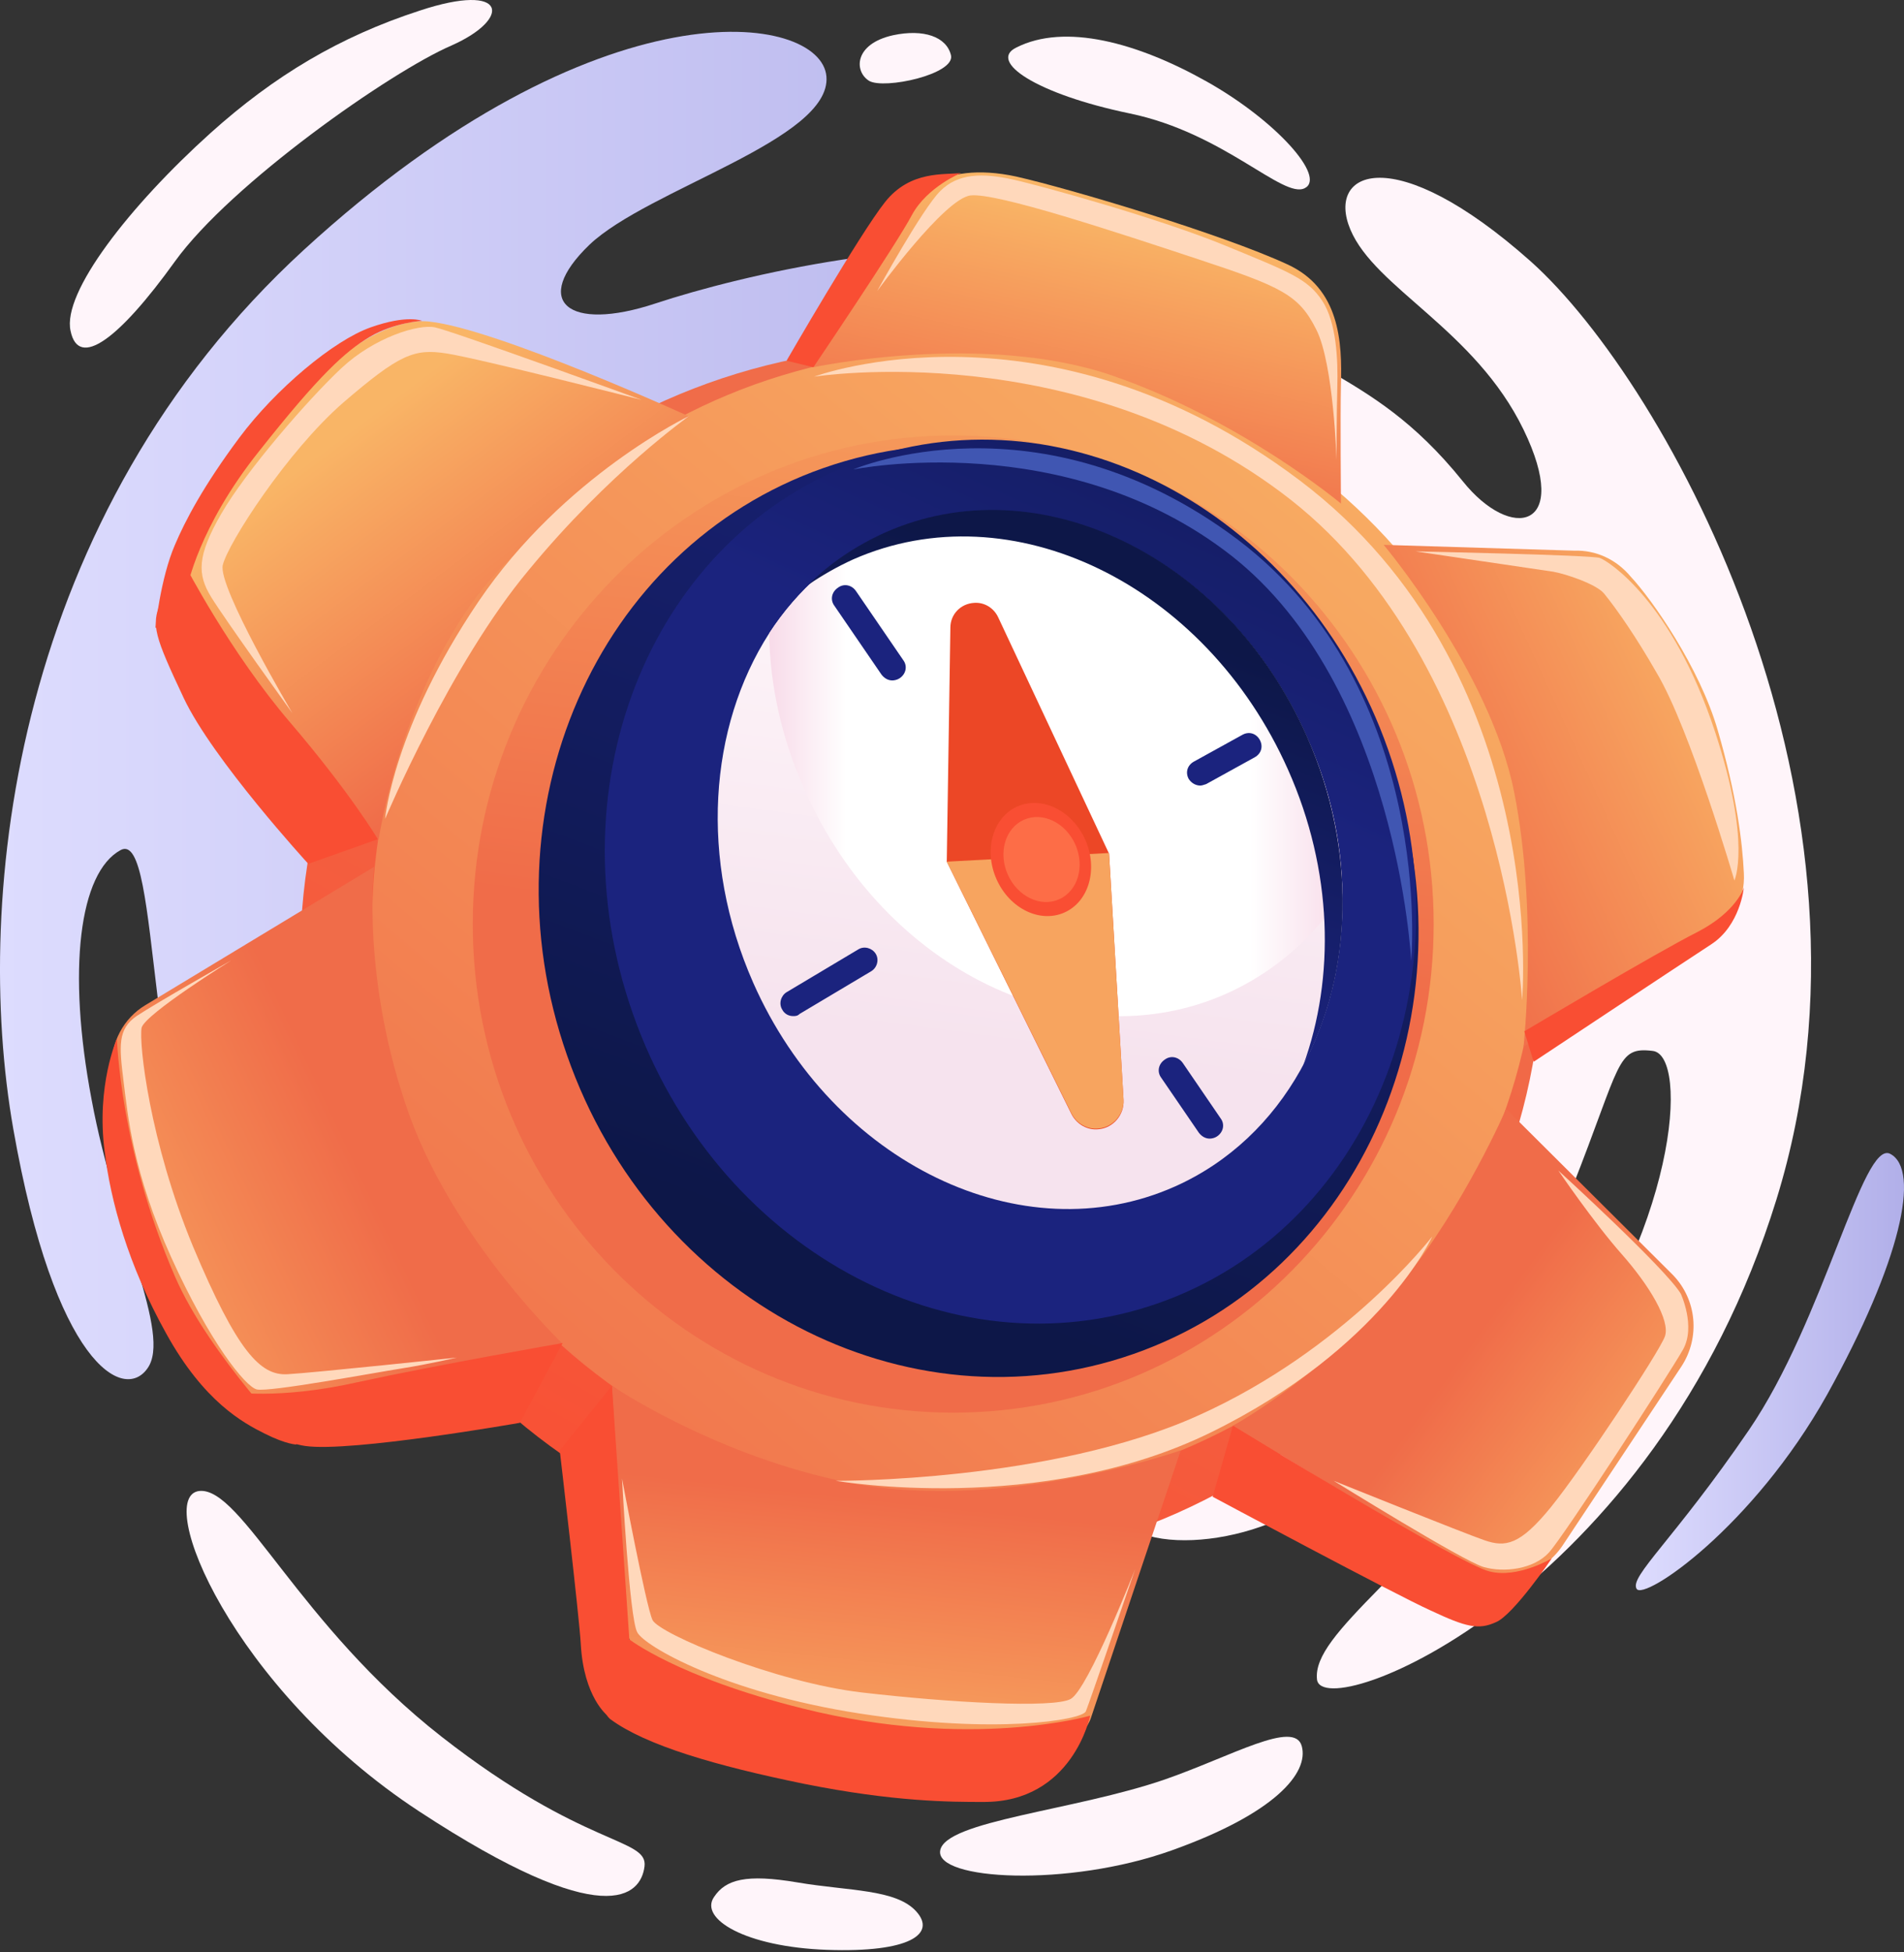 <svg xmlns="http://www.w3.org/2000/svg" width="40" height="41" fill="none" viewBox="0 0 40 41"><rect x="0" y="0" width="40" height="41" fill="#333333" stroke="none"/><g style="mix-blend-mode:luminosity"><path fill="url(#paint0_linear_829_5612)" d="M22.431 5.353C19.523 4.866 15.611 5.764 13.769 6.373C11.927 6.982 11.15 6.327 12.383 5.14C13.617 3.967 17.468 2.932 17.362 1.608C17.255 0.268 12.597 -0.448 6.385 5.246C0.326 10.803 -0.588 18.78 0.28 23.713C1.148 28.646 2.594 29.453 3.097 28.737C3.614 28.022 2.427 25.814 1.924 23.089C1.407 20.364 1.666 18.324 2.533 17.852C3.401 17.38 2.99 23.591 4.786 26.773C6.583 29.955 8.319 30.001 9.506 29.59C10.678 29.179 6.02 22.465 8.425 16.466C10.831 10.468 15.55 8.626 18.991 8.261C22.431 7.895 24.791 9.342 26.07 8.154C27.349 6.967 25.507 5.87 22.431 5.353Z"/><path fill="#FFF5FA" d="M4.193 31.31C3.218 31.401 4.878 35.466 8.806 38.039C12.733 40.612 13.464 39.805 13.54 39.196C13.616 38.587 12.277 38.815 9.277 36.471C6.278 34.126 5.076 31.234 4.193 31.31Z"/><path fill="#FFF5FA" d="M15.002 39.835C14.682 40.292 15.656 40.886 17.377 40.947C19.112 41.008 19.675 40.612 19.249 40.14C18.823 39.668 17.833 39.714 16.753 39.531C15.672 39.348 15.245 39.47 15.002 39.835Z"/><path fill="#FFF5FA" d="M4.421 2.795C2.731 4.317 1.3 6.144 1.483 6.951C1.651 7.758 2.503 7.119 3.675 5.49C4.848 3.861 8.212 1.501 9.491 0.953C10.755 0.39 10.663 -0.387 8.821 0.222C7.131 0.77 5.761 1.592 4.421 2.795Z"/><path fill="#FFF5FA" d="M27.897 7.773C27.105 7.317 26.313 8.504 27.242 9.768C28.171 11.031 31.855 15.964 29.708 22.495C27.562 29.041 23.71 29.879 23.405 31.264C23.101 32.65 25.872 32.65 27.486 31.569C29.099 30.488 31.992 27.565 33.027 24.946C34.062 22.328 33.956 21.977 34.717 22.069C35.493 22.145 35.25 25.875 32.479 29.453C29.708 33.03 27.562 34.294 27.668 35.268C27.775 36.242 34.748 33.502 37.32 25.19C39.893 16.877 35.037 8.063 32.159 5.49C29.282 2.932 27.851 3.587 28.369 4.82C28.886 6.053 30.987 6.921 32.007 9.022C33.027 11.123 31.748 11.381 30.728 10.103C29.708 8.839 28.81 8.306 27.897 7.773Z"/><path fill="#FFF5FA" d="M21.35 0.999C20.757 1.288 21.761 1.973 23.741 2.384C25.72 2.795 26.953 4.181 27.41 3.952C27.866 3.724 26.816 2.536 25.354 1.714C23.893 0.892 22.37 0.481 21.35 0.999Z"/><path fill="#FFF5FA" d="M18.762 0.74C17.94 0.922 17.94 1.501 18.26 1.699C18.58 1.882 20.056 1.562 19.98 1.166C19.889 0.77 19.402 0.603 18.762 0.74Z"/><path fill="#FFF5FA" d="M24.471 37.369C22.568 38.024 19.858 38.237 19.752 38.861C19.645 39.485 22.431 39.638 24.608 38.861C26.785 38.085 27.501 37.232 27.348 36.669C27.196 36.106 25.872 36.882 24.471 37.369Z"/><path fill="url(#paint1_linear_829_5612)" d="M39.711 24.231C39.132 23.926 38.325 27.717 36.742 30.031C35.159 32.345 34.23 33.106 34.382 33.365C34.535 33.624 36.818 32.086 38.386 29.285C39.939 26.484 40.35 24.566 39.711 24.231Z"/><path fill="url(#paint2_linear_829_5612)" d="M19.356 32.908C26.562 32.908 32.403 27.169 32.403 20.09C32.403 13.01 26.562 7.271 19.356 7.271C12.15 7.271 6.309 13.01 6.309 20.09C6.309 27.169 12.15 32.908 19.356 32.908Z"/><path fill="url(#paint3_linear_829_5612)" d="M20.056 31.401C26.816 31.401 32.296 26.016 32.296 19.374C32.296 12.732 26.816 7.347 20.056 7.347C13.296 7.347 7.816 12.732 7.816 19.374C7.816 26.016 13.296 31.401 20.056 31.401Z"/><path fill="url(#paint4_linear_829_5612)" d="M20.026 29.666C25.6 29.666 30.119 25.072 30.119 19.405C30.119 13.738 25.6 9.144 20.026 9.144C14.451 9.144 9.932 13.738 9.932 19.405C9.932 25.072 14.451 29.666 20.026 29.666Z"/><path fill="url(#paint5_linear_829_5612)" d="M29.206 16.101C31.003 21.231 28.597 26.758 23.817 28.432C19.037 30.107 13.708 27.306 11.912 22.16C10.115 17.029 12.521 11.503 17.301 9.828C22.081 8.154 27.41 10.955 29.206 16.101Z"/><path fill="url(#paint6_linear_829_5612)" d="M29.16 15.736C30.881 20.623 28.719 25.829 24.334 27.367C19.95 28.904 15.017 26.179 13.297 21.292C11.576 16.405 13.738 11.199 18.123 9.661C22.507 8.124 27.44 10.849 29.16 15.736Z"/><path fill="url(#paint7_linear_829_5612)" d="M28.202 18.765C28.262 21.46 26.968 23.896 24.685 24.916C21.473 26.347 17.499 24.428 15.824 20.638C14.682 18.05 14.896 15.264 16.159 13.3C16.753 12.386 17.575 11.655 18.595 11.199C21.807 9.768 25.781 11.686 27.456 15.477C27.943 16.558 28.186 17.684 28.202 18.765Z"/><path fill="url(#paint8_linear_829_5612)" d="M28.201 18.765C27.608 19.679 26.786 20.409 25.766 20.866C22.553 22.297 18.58 20.379 16.905 16.588C16.418 15.507 16.174 14.381 16.159 13.3C16.753 12.386 17.575 11.655 18.595 11.199C21.807 9.768 25.781 11.686 27.456 15.477C27.943 16.558 28.186 17.684 28.201 18.765Z"/><path fill="url(#paint9_linear_829_5612)" d="M27.379 22.373C28.049 20.531 28.003 18.278 27.059 16.162C25.324 12.264 21.244 10.285 17.925 11.747C17.59 11.899 17.27 12.082 16.981 12.28C17.438 11.823 17.986 11.457 18.595 11.183C21.807 9.752 25.78 11.671 27.455 15.461C28.521 17.867 28.414 20.455 27.379 22.373Z"/><path fill="#1B237E" d="M16.662 21.338C16.57 21.338 16.479 21.292 16.433 21.201C16.357 21.079 16.403 20.912 16.525 20.836L18.032 19.937C18.154 19.861 18.321 19.907 18.397 20.029C18.473 20.151 18.428 20.318 18.306 20.394L16.799 21.292C16.753 21.338 16.707 21.338 16.662 21.338Z"/><path fill="#1B237E" d="M18.747 14.289C18.656 14.289 18.58 14.244 18.519 14.167L17.529 12.721C17.438 12.599 17.468 12.432 17.605 12.341C17.727 12.249 17.895 12.28 17.986 12.417L18.976 13.863C19.067 13.985 19.037 14.152 18.899 14.244C18.854 14.274 18.793 14.289 18.747 14.289Z"/><path fill="#1B237E" d="M25.415 23.911C25.324 23.911 25.247 23.865 25.187 23.789L24.395 22.632C24.304 22.51 24.334 22.343 24.471 22.251C24.593 22.16 24.76 22.191 24.852 22.328L25.643 23.485C25.735 23.606 25.704 23.774 25.567 23.865C25.522 23.896 25.461 23.911 25.415 23.911Z"/><path fill="#1B237E" d="M25.218 16.497C25.126 16.497 25.035 16.451 24.974 16.36C24.898 16.223 24.944 16.07 25.081 15.994L26.101 15.431C26.238 15.355 26.39 15.4 26.466 15.537C26.542 15.675 26.497 15.827 26.36 15.903L25.34 16.466C25.294 16.481 25.248 16.497 25.218 16.497Z"/><path fill="url(#paint10_linear_829_5612)" d="M18.656 4.911L17.088 7.712C17.088 7.712 20.681 6.951 23.391 7.895C26.101 8.839 28.171 10.575 28.171 10.575C28.171 10.575 28.156 8.702 28.171 8.108C28.201 7.164 28.141 6.053 27.044 5.551C25.659 4.911 22.492 3.967 21.351 3.708C19.737 3.358 18.96 4.119 18.656 4.911Z"/><path fill="url(#paint11_linear_829_5612)" d="M12.855 29.102L13.16 34.096C13.19 34.613 13.525 35.07 14.012 35.268C14.926 35.618 16.418 36.166 17.849 36.456C19.6 36.821 21.016 36.806 21.777 36.836C22.203 36.867 22.782 36.486 22.919 36.075L24.806 30.457C24.806 30.457 20.879 31.843 17.575 31.081C14.896 30.488 12.855 29.102 12.855 29.102Z"/><path fill="#F94E33" d="M13.206 34.416C13.206 34.416 14.226 35.222 16.859 35.877C20.392 36.76 22.903 36.029 22.903 36.029C22.903 36.029 22.538 37.856 20.65 37.841C19.98 37.841 18.793 37.841 16.89 37.46C15.033 37.08 13.571 36.654 12.825 36.105C12.551 35.892 12.673 35.222 12.871 34.933L13.206 34.416Z"/><path fill="#F94E33" d="M12.855 29.102L13.221 34.416C13.221 34.416 12.947 34.842 12.84 35.222C12.734 35.603 12.764 36.029 12.764 36.029C12.764 36.029 12.262 35.649 12.201 34.522C12.17 33.959 11.759 30.457 11.759 30.457L12.855 29.102Z"/><path fill="url(#paint12_linear_829_5612)" d="M7.862 18.202L3.051 21.11C2.595 21.384 2.32 21.901 2.351 22.434C2.397 23.195 2.503 24.337 2.838 25.357C3.417 27.108 4.041 28.235 4.482 28.874C4.787 29.316 5.32 29.529 5.837 29.422L11.82 28.219C11.82 28.219 9.567 26.073 8.608 23.439C7.573 20.562 7.862 18.202 7.862 18.202Z"/><path fill="#F94E33" d="M4.817 29.224C4.817 29.224 5.456 30.229 6.415 30.366C7.375 30.503 10.922 29.879 10.922 29.879L11.82 28.204C11.82 28.204 9.186 28.661 7.512 29.026C5.822 29.407 4.817 29.224 4.817 29.224Z"/><path fill="#F94E33" d="M2.457 21.81C2.457 21.81 2.016 22.8 2.199 24.185C2.32 25.205 2.686 26.56 3.493 28.006C4.284 29.437 5.106 29.879 5.563 30.107C6.02 30.336 6.233 30.336 6.233 30.336C6.233 30.336 4.391 28.463 3.675 26.804C2.518 24.139 2.457 21.81 2.457 21.81Z"/><path fill="url(#paint13_linear_829_5612)" d="M7.953 17.639C7.953 17.639 3.629 13.391 3.934 11.975C4.025 11.549 4.908 9.905 6.172 8.443C7.435 6.982 8.501 6.692 9.019 6.753C10.45 6.906 14.484 8.748 14.484 8.748C14.484 8.748 11.226 10.879 9.993 12.554C8.379 14.746 7.953 17.639 7.953 17.639Z"/><path fill="#F94E33" d="M6.477 18.141C6.477 18.141 4.467 15.949 3.858 14.655C3.249 13.361 3.173 13.132 3.371 12.66C3.584 12.173 3.888 11.869 3.888 11.869C3.888 11.869 4.832 13.696 6.096 15.172C7.36 16.649 7.938 17.623 7.938 17.623L6.477 18.141Z"/><path fill="#F94E33" d="M3.264 13.193L3.934 12.34C3.934 12.34 4.162 11.077 5.441 9.478C6.705 7.88 7.253 7.377 7.771 7.073C8.288 6.768 8.867 6.738 8.867 6.738C8.867 6.738 8.562 6.601 7.786 6.875C7.009 7.149 5.791 8.169 5.03 9.189C4.269 10.209 3.888 10.94 3.675 11.442C3.371 12.142 3.264 13.193 3.264 13.193Z"/><path fill="url(#paint14_linear_829_5612)" d="M33.073 11.564L29.069 11.442C29.069 11.442 31.307 14.106 31.81 16.634C32.312 19.161 32.008 21.977 32.008 21.977L35.905 19.724C36.377 19.42 36.666 18.902 36.636 18.339C36.605 17.684 36.483 16.695 36.088 15.339C35.707 14.015 34.702 12.584 34.261 12.112C33.956 11.747 33.53 11.549 33.073 11.564Z"/><path fill="#F94E33" d="M32.023 21.658C32.023 21.658 34.839 19.983 35.661 19.572C36.483 19.146 36.635 18.643 36.635 18.643C36.635 18.643 36.559 19.435 35.95 19.831C35.341 20.227 32.22 22.297 32.22 22.297L32.023 21.658Z"/><path fill="#F94E33" d="M20.193 3.632C20.193 3.632 19.478 3.922 19.158 4.515C18.838 5.124 17.088 7.712 17.088 7.712L16.524 7.575C16.524 7.575 18.062 4.911 18.595 4.241C19.128 3.571 19.843 3.678 20.193 3.632Z"/><path fill="url(#paint15_linear_829_5612)" d="M25.903 29.94L30.775 32.908C31.475 33.335 32.373 33.137 32.83 32.452L35.327 28.691C35.722 28.082 35.646 27.291 35.144 26.773L31.642 23.287C31.642 23.287 30.744 25.357 29.48 26.895C27.867 28.859 25.903 29.94 25.903 29.94Z"/><path fill="#F94E33" d="M25.902 29.94L25.476 31.432C25.476 31.432 29.313 33.487 30.059 33.822C30.805 34.172 31.063 34.233 31.429 34.065C31.794 33.913 32.601 32.726 32.601 32.726C32.601 32.726 31.886 33.152 31.292 33C30.683 32.863 25.902 29.94 25.902 29.94Z"/><path fill="#EC4726" d="M19.89 18.095L19.966 13.178C19.966 12.904 20.179 12.675 20.468 12.66C20.681 12.645 20.879 12.767 20.971 12.965L23.3 17.928L23.604 23.104C23.62 23.409 23.391 23.683 23.087 23.713C22.843 23.743 22.615 23.606 22.508 23.393L19.89 18.095Z"/><path fill="#F7A45F" d="M19.889 18.095L23.299 17.913L23.604 23.089C23.619 23.393 23.391 23.667 23.086 23.698C22.843 23.728 22.614 23.591 22.508 23.378L19.889 18.095Z"/><path fill="#F94E33" d="M22.361 19.163C22.876 18.935 23.072 18.251 22.8 17.636C22.527 17.021 21.888 16.708 21.373 16.936C20.858 17.165 20.662 17.849 20.935 18.463C21.207 19.078 21.846 19.392 22.361 19.163Z"/><path fill="#FD6D47" d="M22.251 18.885C22.643 18.711 22.795 18.196 22.591 17.735C22.386 17.274 21.902 17.041 21.511 17.215C21.119 17.389 20.967 17.903 21.171 18.364C21.376 18.826 21.859 19.059 22.251 18.885Z"/><path fill="#FFD8BB" d="M29.739 11.579C29.739 11.579 33.423 11.655 33.606 11.716C33.788 11.777 35.128 12.63 36.026 15.355C36.803 17.715 36.437 18.491 36.437 18.491C36.437 18.491 35.509 15.309 34.808 14.137C34.382 13.391 33.971 12.797 33.697 12.462C33.53 12.264 32.89 12.051 32.631 12.006L29.739 11.579Z"/><path fill="#FFD8BB" d="M35.311 27.169C35.311 27.169 35.631 27.854 35.357 28.341C35.083 28.828 32.86 32.254 32.54 32.604C32.22 32.954 31.596 33.03 31.17 32.908C30.744 32.787 28.019 31.097 28.019 31.097C28.019 31.097 30.744 32.193 31.185 32.345C31.627 32.497 31.931 32.452 32.586 31.645C33.24 30.838 34.854 28.402 34.976 28.067C35.098 27.732 34.641 26.986 34.078 26.347C33.484 25.677 32.738 24.581 32.738 24.581C32.738 24.581 34.991 26.636 35.311 27.169Z"/><path fill="#FFD8BB" d="M17.103 7.91C17.103 7.91 21.99 6.083 27.303 10.087C32.586 14.076 31.977 21.003 31.977 21.003C31.977 21.003 31.535 13.97 27.12 10.498C22.69 7.027 17.103 7.91 17.103 7.91Z"/><path fill="#4056B2" d="M17.925 9.859C17.925 9.859 21.822 8.184 26.009 11.336C30.165 14.487 29.647 20.181 29.647 20.181C29.647 20.181 29.358 14.411 25.872 11.671C22.386 8.946 17.925 9.859 17.925 9.859Z"/><path fill="#FFD8BB" d="M18.427 6.114C18.427 6.114 19.371 4.393 19.752 4.013C20.132 3.632 20.65 3.632 21.274 3.769C21.898 3.906 24.365 4.591 25.735 5.155C27.105 5.718 27.47 5.855 27.775 6.312C28.079 6.768 28.11 7.56 28.095 8.123C28.079 8.687 28.079 9.661 28.079 9.661C28.079 9.661 28.018 7.636 27.653 6.921C27.288 6.19 26.922 6.022 25.172 5.444C23.421 4.865 20.939 4.043 20.391 4.104C19.843 4.165 18.427 6.114 18.427 6.114Z"/><path fill="#FFD8BB" d="M13.479 8.397C13.479 8.397 9.506 6.951 9.14 6.875C8.79 6.799 7.861 7.088 7.176 7.728C6.491 8.367 5.167 9.889 4.649 10.788C4.131 11.686 4.147 12.066 4.436 12.538C4.725 13.01 6.141 14.974 6.141 14.974C6.141 14.974 4.573 12.325 4.68 11.868C4.786 11.412 6.035 9.478 7.207 8.458C8.394 7.438 8.699 7.316 9.384 7.423C10.069 7.53 13.479 8.397 13.479 8.397Z"/><path fill="#FFD8BB" d="M14.485 8.732C14.485 8.732 11.851 9.981 10.054 12.63C8.258 15.279 8.09 17.197 8.09 17.197C8.09 17.197 9.461 13.939 11.105 11.975C12.795 9.92 14.485 8.732 14.485 8.732Z"/><path fill="#FFD8BB" d="M4.862 20.166C4.862 20.166 3.279 21.064 2.868 21.338C2.472 21.612 2.503 21.962 2.594 22.693C2.685 23.424 2.792 24.627 3.599 26.408C4.406 28.189 5.152 29.118 5.395 29.178C5.654 29.239 7.862 28.828 8.44 28.737C9.019 28.646 9.597 28.509 9.597 28.509C9.597 28.509 6.598 28.828 6.035 28.859C5.471 28.889 4.984 28.387 4.056 26.179C3.142 23.972 2.914 21.901 2.975 21.582C3.051 21.292 4.862 20.166 4.862 20.166Z"/><path fill="#FFD8BB" d="M17.56 31.097C17.56 31.097 21.853 31.843 25.446 30.077C29.039 28.311 30.089 25.966 30.089 25.966C30.089 25.966 28.262 28.341 25.172 29.726C22.066 31.127 17.56 31.097 17.56 31.097Z"/><path fill="#FFD8BB" d="M13.068 31.051C13.068 31.051 13.221 33.989 13.388 34.279C13.54 34.568 15.215 35.542 18.062 35.984C20.909 36.425 22.736 36.121 22.812 35.938C22.888 35.755 23.847 32.954 23.847 32.954C23.847 32.954 22.858 35.481 22.492 35.679C22.127 35.877 19.934 35.755 18.108 35.542C16.281 35.329 13.845 34.309 13.708 34.02C13.571 33.73 13.068 31.051 13.068 31.051Z"/></g><defs><linearGradient id="paint0_linear_829_5612" x1="-.011" x2="26.481" y1="15.234" y2="15.234" gradientUnits="userSpaceOnUse"><stop stop-color="#DDDCFE"/><stop offset="1" stop-color="#B1AFE9"/></linearGradient><linearGradient id="paint1_linear_829_5612" x1="34.361" x2="40.002" y1="28.798" y2="28.798" gradientUnits="userSpaceOnUse"><stop stop-color="#DDDCFE"/><stop offset="1" stop-color="#B1AFE9"/></linearGradient><linearGradient id="paint2_linear_829_5612" x1="11.748" x2="22.427" y1="33.45" y2="14.716" gradientUnits="userSpaceOnUse"><stop stop-color="#F94E33"/><stop offset="1" stop-color="#F06C49"/></linearGradient><linearGradient id="paint3_linear_829_5612" x1="31.049" x2="8.379" y1="6.31" y2="33.224" gradientUnits="userSpaceOnUse"><stop stop-color="#F9B566"/><stop offset="1" stop-color="#F06C49"/></linearGradient><linearGradient id="paint4_linear_829_5612" x1="22.353" x2="19.937" y1="2.37" y2="20.005" gradientUnits="userSpaceOnUse"><stop stop-color="#F9B566"/><stop offset="1" stop-color="#F06C49"/></linearGradient><linearGradient id="paint5_linear_829_5612" x1="17.756" x2="25.358" y1="26.467" y2="6.556" gradientUnits="userSpaceOnUse"><stop stop-color="#0D1748"/><stop offset="1" stop-color="#1B237E"/></linearGradient><linearGradient id="paint6_linear_829_5612" x1="27.505" x2="22.708" y1="4.553" y2="15.233" gradientUnits="userSpaceOnUse"><stop stop-color="#0D1748"/><stop offset="1" stop-color="#1B237E"/></linearGradient><linearGradient id="paint7_linear_829_5612" x1="21.112" x2="22.259" y1="22.048" y2="13.42" gradientUnits="userSpaceOnUse"><stop stop-color="#F6E3EE"/><stop offset=".995" stop-color="#FDF4F8"/></linearGradient><linearGradient id="paint8_linear_829_5612" x1="16.167" x2="28.206" y1="16.032" y2="16.032" gradientUnits="userSpaceOnUse"><stop stop-color="#F8DBE9"/><stop offset=".134" stop-color="#fff"/><stop offset=".839" stop-color="#fff"/><stop offset="1" stop-color="#F8DBE9"/></linearGradient><linearGradient id="paint9_linear_829_5612" x1="23.887" x2="21.232" y1="12.917" y2="19.916" gradientUnits="userSpaceOnUse"><stop stop-color="#0D1748"/><stop offset="1" stop-color="#1B237E"/></linearGradient><linearGradient id="paint10_linear_829_5612" x1="23.63" x2="22.362" y1="4.576" y2="10.368" gradientUnits="userSpaceOnUse"><stop stop-color="#F9B566"/><stop offset="1" stop-color="#F06C49"/></linearGradient><linearGradient id="paint11_linear_829_5612" x1="17.911" x2="18.635" y1="38.295" y2="31.507" gradientUnits="userSpaceOnUse"><stop stop-color="#F9B566"/><stop offset="1" stop-color="#F06C49"/></linearGradient><linearGradient id="paint12_linear_829_5612" x1="-.065" x2="7.447" y1="27.854" y2="24.324" gradientUnits="userSpaceOnUse"><stop stop-color="#F9B566"/><stop offset="1" stop-color="#F06C49"/></linearGradient><linearGradient id="paint13_linear_829_5612" x1="7.699" x2="11.955" y1="8.776" y2="14.481" gradientUnits="userSpaceOnUse"><stop stop-color="#F9B566"/><stop offset="1" stop-color="#F06C49"/></linearGradient><linearGradient id="paint14_linear_829_5612" x1="36.682" x2="29.396" y1="13.899" y2="17.217" gradientUnits="userSpaceOnUse"><stop stop-color="#F9B566"/><stop offset="1" stop-color="#F06C49"/></linearGradient><linearGradient id="paint15_linear_829_5612" x1="36.258" x2="30.918" y1="32.069" y2="28.177" gradientUnits="userSpaceOnUse"><stop stop-color="#F9B566"/><stop offset="1" stop-color="#F06C49"/></linearGradient></defs></svg>